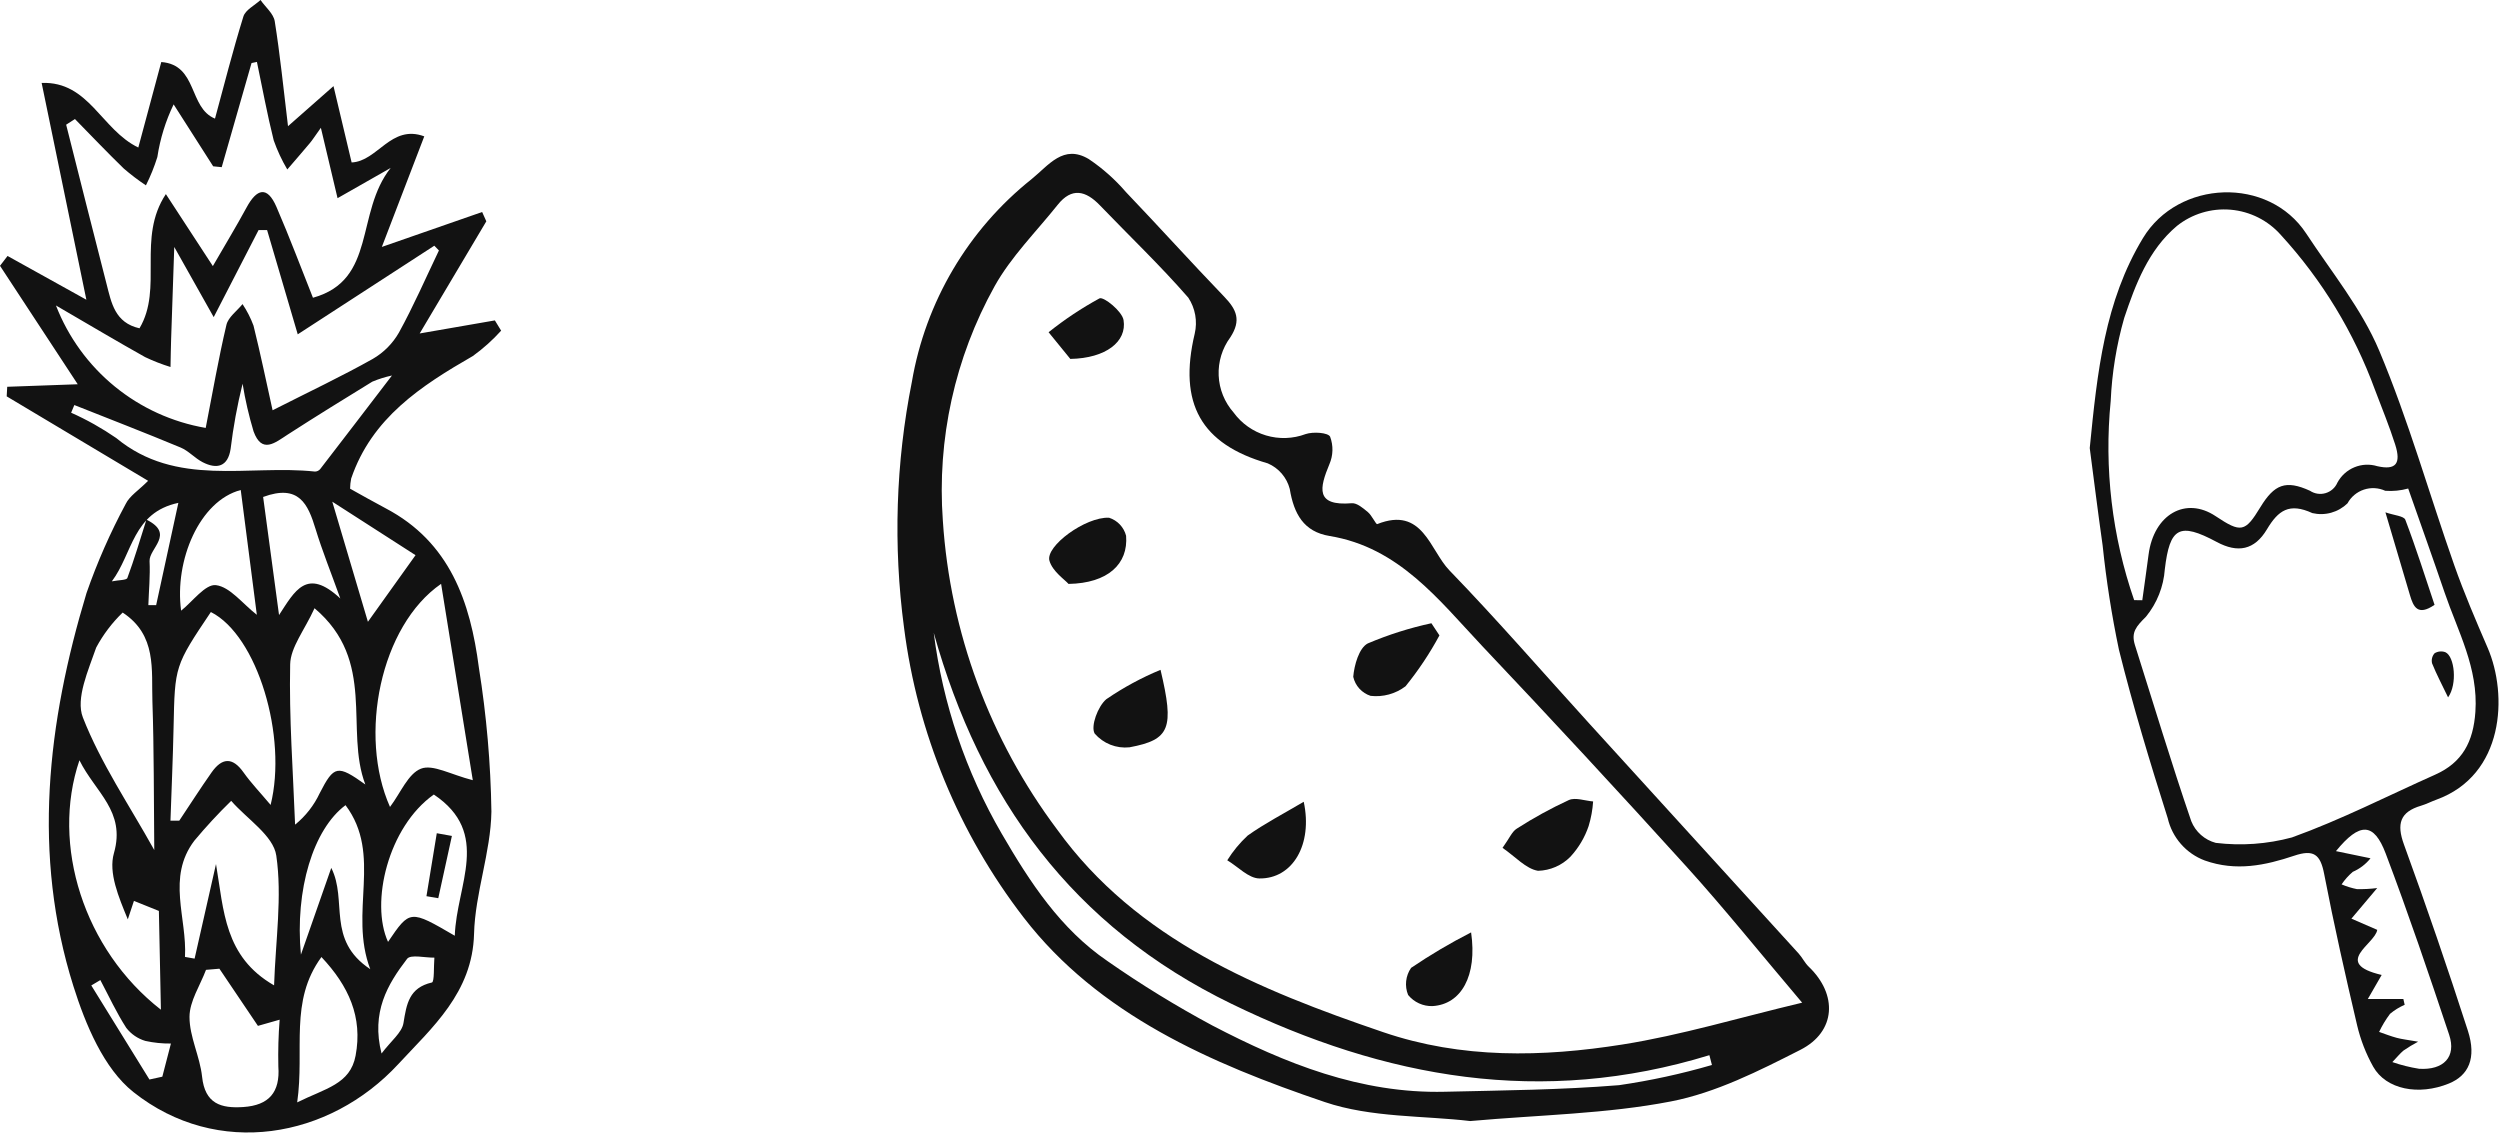 <svg width="195" height="89" viewBox="0 0 195 89" fill="none" xmlns="http://www.w3.org/2000/svg">
<path d="M11.553 37.504L0.522 30.916L0.563 30.169L6.063 29.972C4.024 26.864 2.012 23.799 0 20.733L0.589 19.965L6.737 23.379C5.535 17.557 4.414 12.122 3.248 6.469C6.938 6.327 7.903 10.122 10.788 11.507C11.373 9.328 11.957 7.156 12.58 4.838C15.433 5.057 14.696 8.406 16.769 9.252C17.469 6.679 18.155 3.962 18.984 1.289C19.144 0.771 19.859 0.425 20.319 0C20.703 0.551 21.334 1.062 21.43 1.659C21.846 4.265 22.108 6.895 22.465 9.843C23.821 8.649 24.73 7.847 26.013 6.717C26.564 9.039 26.983 10.8 27.427 12.671C29.459 12.585 30.491 9.673 33.093 10.636L29.784 19.26L37.607 16.537L37.933 17.263C36.277 20.049 34.621 22.835 32.735 26.01L38.6 24.992L39.089 25.792C38.427 26.526 37.688 27.188 36.886 27.767C32.841 30.096 29.004 32.595 27.392 37.324C27.338 37.586 27.31 37.853 27.308 38.12C28.224 38.626 29.15 39.157 30.093 39.654C35.094 42.288 36.688 46.952 37.353 52.08C37.947 55.795 38.274 59.547 38.33 63.309C38.28 66.492 37.057 69.654 36.976 72.842C36.858 77.434 33.691 80.161 31.069 82.998C25.696 88.809 16.951 90.374 10.406 85.181C8.095 83.347 6.668 79.912 5.728 76.928C2.49 66.652 3.694 56.377 6.746 46.263C7.58 43.868 8.603 41.543 9.804 39.309C10.107 38.683 10.809 38.251 11.553 37.504ZM12.938 15.14C14.336 17.282 15.408 18.924 16.602 20.755C17.562 19.093 18.435 17.655 19.236 16.177C20.025 14.72 20.842 14.469 21.564 16.14C22.607 18.55 23.528 21.012 24.41 23.225C29.395 21.845 27.698 16.597 30.474 13.098L26.329 15.458C25.855 13.456 25.488 11.908 25.028 9.968C24.526 10.67 24.367 10.927 24.174 11.156C23.593 11.849 22.998 12.532 22.409 13.219C21.982 12.498 21.627 11.737 21.349 10.946C20.842 8.925 20.468 6.871 20.04 4.83L19.62 4.918L17.293 13.039L16.628 12.972C15.6 11.362 14.572 9.752 13.543 8.142C12.917 9.44 12.489 10.825 12.273 12.25C12.036 13.009 11.738 13.747 11.382 14.458C10.779 14.057 10.202 13.618 9.654 13.145C8.356 11.887 7.112 10.575 5.846 9.285L5.16 9.726C6.209 13.871 7.245 18.02 8.314 22.161C8.687 23.607 8.954 25.174 10.88 25.608C12.745 22.472 10.662 18.571 12.938 15.14ZM16.045 33.378C16.591 30.584 17.047 27.944 17.661 25.341C17.804 24.735 18.484 24.257 18.917 23.72C19.267 24.244 19.554 24.808 19.774 25.399C20.314 27.571 20.766 29.765 21.262 32.001C24.195 30.515 26.681 29.341 29.071 27.997C29.923 27.506 30.628 26.797 31.116 25.944C32.26 23.865 33.209 21.68 34.236 19.537L33.876 19.165C30.343 21.458 26.81 23.75 23.224 26.078L20.833 17.945L20.169 17.944C19.077 20.063 17.985 22.182 16.669 24.736C15.474 22.612 14.628 21.107 13.592 19.264C13.501 21.912 13.422 24.177 13.348 26.442C13.324 27.17 13.315 27.898 13.3 28.626C12.622 28.417 11.96 28.159 11.319 27.854C9.161 26.646 7.035 25.381 4.364 23.827C5.32 26.292 6.898 28.468 8.946 30.142C10.993 31.816 13.439 32.931 16.045 33.378ZM13.296 64.013L13.983 64.012C14.82 62.758 15.634 61.486 16.501 60.253C17.304 59.112 18.124 59.015 18.998 60.251C19.573 61.064 20.272 61.79 21.108 62.784C22.433 57.475 20.086 49.573 16.447 47.738C13.626 51.943 13.639 51.943 13.539 56.715C13.488 59.148 13.379 61.58 13.296 64.013ZM34.406 45.54C29.665 48.815 27.935 57.368 30.42 62.941C31.255 61.837 31.832 60.345 32.837 59.956C33.766 59.596 35.153 60.417 36.878 60.855C36.097 56.012 35.288 51.004 34.406 45.54ZM14.428 74.639L15.179 74.773C15.735 72.314 16.292 69.855 16.848 67.396C17.465 71.041 17.489 74.621 21.378 76.859C21.5 73.296 22.017 69.945 21.551 66.736C21.325 65.176 19.264 63.881 18.033 62.467C17.021 63.453 16.061 64.491 15.156 65.577C12.981 68.451 14.604 71.61 14.428 74.639ZM28.496 61.19C26.866 56.914 29.402 51.555 24.533 47.442C23.753 49.158 22.662 50.479 22.633 51.823C22.543 55.985 22.858 60.156 23.017 64.323C23.836 63.659 24.493 62.819 24.94 61.864C26.056 59.694 26.32 59.637 28.496 61.19ZM12.033 66.304C11.991 62.267 12.017 58.492 11.888 54.721C11.804 52.252 12.251 49.54 9.568 47.78C8.742 48.576 8.045 49.497 7.503 50.509C6.893 52.273 5.888 54.486 6.463 55.958C7.857 59.524 10.066 62.771 12.033 66.304ZM10.447 70.269C10.274 70.793 10.121 71.252 9.969 71.71C9.251 69.962 8.447 68.073 8.887 66.543C9.825 63.281 7.432 61.801 6.196 59.301C3.954 65.895 6.539 74.071 12.551 78.757C12.491 75.809 12.441 73.377 12.393 71.053L10.447 70.269ZM5.798 31.593L5.549 32.192C6.778 32.74 7.953 33.4 9.061 34.163C13.751 38.038 19.352 36.223 24.567 36.782C24.645 36.781 24.721 36.764 24.791 36.73C24.861 36.697 24.923 36.65 24.973 36.591C26.75 34.289 28.515 31.979 30.574 29.289C30.048 29.402 29.534 29.563 29.038 29.771C26.832 31.123 24.631 32.485 22.457 33.886C21.459 34.53 20.428 35.434 19.777 33.646C19.412 32.428 19.126 31.187 18.922 29.931C18.506 31.606 18.194 33.306 17.987 35.02C17.778 36.394 16.928 36.629 15.805 36.051C15.196 35.738 14.709 35.165 14.085 34.906C11.339 33.762 8.563 32.691 5.798 31.593ZM17.113 75.559L16.068 75.648C15.609 76.87 14.786 78.09 14.781 79.313C14.775 80.866 15.596 82.404 15.762 83.98C15.984 86.097 17.24 86.466 18.985 86.348C20.971 86.213 21.86 85.207 21.711 83.181C21.683 81.965 21.717 80.748 21.813 79.536L20.119 80.018C19.025 78.395 18.069 76.977 17.113 75.559ZM35.473 72.988C35.608 69.003 38.341 64.992 33.839 61.973C30.265 64.503 28.87 70.403 30.266 73.467C31.976 70.95 31.976 70.95 35.473 72.988ZM23.181 85.986C25.377 84.89 27.316 84.579 27.736 82.343C28.302 79.331 27.201 76.912 25.072 74.648C22.545 78.105 23.772 81.836 23.181 85.986ZM23.472 74.461C24.407 71.788 25.123 69.742 25.839 67.696C27.131 70.241 25.429 73.302 28.881 75.597C27.18 71.143 29.866 66.689 26.951 62.803C24.44 64.672 22.994 69.381 23.472 74.461ZM18.778 38.222C15.564 39.06 13.594 43.712 14.127 47.632C15.013 46.934 16.019 45.54 16.841 45.641C17.941 45.775 18.898 47.069 20.033 47.955C19.61 44.673 19.206 41.542 18.778 38.222ZM21.765 47.975C22.993 46.099 23.918 44.229 26.545 46.683C25.786 44.573 25.125 42.938 24.613 41.257C24.026 39.33 23.324 37.73 20.524 38.763C20.938 41.835 21.351 44.905 21.765 47.975ZM28.697 48.5C29.863 46.869 31.003 45.274 32.412 43.304L25.918 39.131C26.943 42.587 27.817 45.534 28.697 48.5ZM29.76 82.173C30.506 81.183 31.349 80.548 31.471 79.797C31.713 78.304 31.907 77.044 33.689 76.634C33.891 76.588 33.824 75.37 33.882 74.696C33.151 74.71 32.031 74.427 31.753 74.789C30.226 76.782 28.942 78.944 29.76 82.173ZM8.723 45.346C9.273 45.237 9.869 45.259 9.934 45.084C10.469 43.643 10.905 42.164 11.422 40.533C13.676 41.651 11.616 42.768 11.666 43.776C11.722 44.913 11.61 46.059 11.571 47.201L12.179 47.203C12.746 44.591 13.314 41.979 13.912 39.223C10.338 39.979 10.355 43.176 8.723 45.346ZM11.656 84.202L12.661 83.982L13.332 81.396C12.663 81.404 11.995 81.336 11.342 81.193C10.749 81.019 10.226 80.661 9.848 80.172C9.085 78.987 8.489 77.695 7.827 76.445L7.121 76.865C8.633 79.311 10.145 81.756 11.656 84.202Z" fill="#121212"/>
<path d="M35.248 65.203L34.185 70.06L33.263 69.903C33.532 68.266 33.8 66.629 34.069 64.992L35.248 65.203Z" fill="#121212"/>
<path d="M114.673 87.442C111.064 87.012 106.96 87.189 103.332 85.96C94.473 82.96 85.691 79.146 79.845 71.564C74.781 64.989 71.561 57.184 70.514 48.951C69.663 42.572 69.87 36.096 71.126 29.784C72.19 23.544 75.515 17.914 80.466 13.97C81.802 12.888 82.942 11.227 84.921 12.405C86.001 13.131 86.978 13.999 87.827 14.985C90.404 17.682 92.902 20.454 95.488 23.142C96.447 24.14 96.838 24.971 95.964 26.314C95.331 27.172 95.01 28.222 95.056 29.288C95.102 30.354 95.512 31.372 96.217 32.172C96.841 33.03 97.73 33.659 98.746 33.963C99.762 34.267 100.85 34.23 101.842 33.857C102.425 33.662 103.583 33.737 103.749 34.062C104.009 34.756 103.989 35.524 103.695 36.204C102.922 38.068 102.576 39.489 105.442 39.252C105.843 39.219 106.328 39.642 106.697 39.947C107.005 40.202 107.327 40.919 107.424 40.88C110.98 39.464 111.524 42.907 113.055 44.49C116.803 48.364 120.335 52.447 123.964 56.437C129.403 62.418 134.846 68.396 140.291 74.371C140.583 74.692 140.774 75.109 141.085 75.406C143.343 77.565 143.223 80.467 140.429 81.888C137.205 83.528 133.839 85.231 130.341 85.91C125.325 86.884 120.134 86.955 114.673 87.442ZM140.567 78.209C137.209 74.243 134.489 70.849 131.576 67.631C126.321 61.826 121.001 56.081 115.616 50.395C112.211 46.779 109.116 42.695 103.709 41.807C101.685 41.475 100.925 40.082 100.601 38.139C100.487 37.697 100.273 37.287 99.976 36.941C99.678 36.595 99.306 36.322 98.886 36.142C93.684 34.647 91.892 31.481 93.188 26.025C93.3 25.547 93.313 25.052 93.227 24.569C93.14 24.085 92.957 23.625 92.686 23.215C90.506 20.713 88.096 18.411 85.792 16.015C84.686 14.865 83.598 14.598 82.499 15.976C80.826 18.075 78.864 20.019 77.575 22.334C74.48 27.905 73.079 34.258 73.542 40.614C74.113 49.334 77.208 57.7 82.449 64.692C88.674 73.328 98.193 77.201 107.894 80.511C114.008 82.597 120.312 82.459 126.548 81.472C131.129 80.747 135.61 79.388 140.567 78.209ZM133.531 83.069L133.332 82.304C120.299 86.304 108.08 84.143 96.057 78.298C83.64 72.261 76.462 62.336 72.83 49.354C73.533 54.885 75.338 60.218 78.14 65.038C80.344 68.826 82.71 72.457 86.382 74.963C89.011 76.799 91.746 78.478 94.572 79.993C100.239 82.948 106.129 85.314 112.694 85.157C117.229 85.049 121.774 85.012 126.29 84.643C128.737 84.287 131.157 83.761 133.531 83.069Z" fill="#121212"/>
<path d="M90.521 52.247C91.604 56.814 91.273 57.696 88.101 58.29C87.595 58.344 87.083 58.274 86.61 58.087C86.137 57.9 85.716 57.601 85.383 57.216C85.059 56.644 85.637 55.089 86.293 54.537C87.619 53.629 89.036 52.862 90.521 52.247Z" fill="#121212"/>
<path d="M117.197 66.132C117.737 65.383 117.934 64.865 118.309 64.634C119.609 63.798 120.966 63.053 122.369 62.405C122.885 62.178 123.626 62.462 124.264 62.513C124.221 63.163 124.104 63.807 123.914 64.431C123.614 65.319 123.129 66.135 122.493 66.824C121.824 67.504 120.918 67.897 119.965 67.923C119.021 67.766 118.208 66.828 117.197 66.132Z" fill="#121212"/>
<path d="M112.276 49.561C111.52 50.965 110.634 52.294 109.629 53.532C108.851 54.121 107.876 54.388 106.906 54.277C106.571 54.169 106.27 53.975 106.032 53.714C105.795 53.454 105.63 53.136 105.553 52.792C105.629 51.87 106.01 50.538 106.685 50.188C108.287 49.509 109.949 48.981 111.649 48.613L112.276 49.561Z" fill="#121212"/>
<path d="M83.346 45.546C83.046 45.205 82.101 44.576 81.857 43.742C81.525 42.603 84.677 40.298 86.504 40.382C86.828 40.485 87.12 40.668 87.353 40.915C87.586 41.162 87.752 41.464 87.836 41.793C88.012 43.989 86.419 45.492 83.346 45.546Z" fill="#121212"/>
<path d="M101.691 62.538C102.408 65.872 100.826 68.558 98.226 68.519C97.386 68.507 96.559 67.6 95.726 67.102C96.169 66.391 96.704 65.743 97.318 65.174C98.64 64.235 100.095 63.483 101.691 62.538Z" fill="#121212"/>
<path d="M83.485 27.996C83.125 27.554 82.457 26.734 81.79 25.915C83.034 24.92 84.363 24.035 85.761 23.273C86.088 23.121 87.523 24.277 87.637 24.965C87.914 26.64 86.264 27.947 83.485 27.996Z" fill="#121212"/>
<path d="M114.746 72.727C115.238 76.12 113.973 78.343 111.736 78.475C111.373 78.486 111.013 78.414 110.683 78.263C110.353 78.113 110.062 77.888 109.833 77.608C109.692 77.263 109.64 76.889 109.681 76.52C109.721 76.15 109.854 75.797 110.067 75.492C111.569 74.475 113.131 73.552 114.746 72.727Z" fill="#121212"/>
<path d="M163 34.949C163.591 28.98 164.166 23.505 167.151 18.572C169.91 14.011 176.946 13.738 179.886 18.216C181.858 21.22 184.205 24.084 185.578 27.35C187.864 32.785 189.469 38.504 191.43 44.079C192.199 46.264 193.116 48.399 194.036 50.527C195.627 54.208 195.339 60.454 190.038 62.375C189.636 62.52 189.254 62.724 188.846 62.844C187.193 63.332 186.924 64.265 187.509 65.873C189.261 70.685 190.924 75.53 192.498 80.406C193.182 82.539 192.551 83.886 191.018 84.513C188.653 85.479 186.107 84.976 185.11 83.203C184.543 82.188 184.121 81.099 183.854 79.968C182.933 76.046 182.044 72.113 181.282 68.158C180.987 66.627 180.456 66.238 178.948 66.745C176.69 67.503 174.413 67.984 171.976 67.12C171.258 66.852 170.618 66.41 170.113 65.833C169.608 65.257 169.254 64.565 169.082 63.818C167.702 59.471 166.378 55.099 165.276 50.675C164.713 47.989 164.289 45.274 164.005 42.544C163.629 39.885 163.299 37.219 163 34.949ZM187.839 38.104C187.258 38.267 186.652 38.327 186.05 38.282C185.526 38.041 184.931 38.008 184.384 38.19C183.837 38.372 183.379 38.754 183.104 39.261C182.748 39.607 182.31 39.859 181.832 39.992C181.353 40.125 180.848 40.135 180.365 40.022C178.564 39.196 177.708 39.802 176.82 41.289C175.851 42.911 174.547 43.154 172.91 42.276C169.971 40.699 169.243 41.156 168.856 44.398C168.76 45.753 168.248 47.046 167.389 48.099C166.634 48.856 166.206 49.31 166.528 50.324C167.979 54.904 169.362 59.507 170.918 64.051C171.083 64.463 171.341 64.83 171.673 65.124C172.004 65.417 172.4 65.63 172.828 65.744C174.818 65.986 176.836 65.842 178.771 65.32C182.588 63.946 186.228 62.081 189.943 60.424C192.068 59.477 192.918 57.858 193.08 55.529C193.319 52.107 191.715 49.258 190.68 46.223C189.759 43.518 188.794 40.827 187.839 38.104ZM166.464 46.81L167.099 46.819C167.262 45.634 167.433 44.45 167.588 43.263C167.996 40.128 170.476 38.7 172.815 40.258C174.801 41.581 175.116 41.519 176.305 39.567C177.396 37.776 178.284 37.415 180.177 38.279C180.354 38.398 180.555 38.475 180.765 38.507C180.976 38.539 181.191 38.525 181.395 38.464C181.6 38.404 181.788 38.299 181.947 38.158C182.107 38.017 182.233 37.842 182.317 37.646C182.607 37.105 183.076 36.681 183.644 36.447C184.212 36.212 184.843 36.183 185.431 36.363C186.879 36.694 187.298 36.162 186.828 34.685C186.368 33.238 185.787 31.83 185.249 30.408C183.616 25.941 181.123 21.837 177.909 18.329C176.905 17.193 175.501 16.487 173.99 16.357C172.479 16.227 170.975 16.683 169.791 17.63C167.573 19.503 166.564 22.192 165.687 24.806C165.084 26.917 164.731 29.091 164.634 31.284C164.115 36.531 164.739 41.828 166.464 46.81ZM186.603 82.843C187.281 83.077 187.977 83.251 188.685 83.364C190.611 83.487 191.607 82.43 191.036 80.717C189.458 75.983 187.853 71.254 186.089 66.587C185.162 64.134 184.059 64.118 182.204 66.388C183.147 66.584 184.023 66.765 184.9 66.946C184.532 67.407 184.056 67.77 183.515 68.004C183.183 68.291 182.889 68.619 182.643 68.982C183.027 69.146 183.427 69.269 183.837 69.351C184.367 69.363 184.897 69.335 185.422 69.268C184.613 70.228 184.012 70.941 183.41 71.654C184.044 71.93 184.677 72.205 185.423 72.528C185.276 73.634 181.876 75.128 185.77 76.047C185.441 76.618 185.158 77.108 184.691 77.92H187.461L187.564 78.375C187.152 78.553 186.768 78.79 186.423 79.078C186.092 79.519 185.806 79.993 185.57 80.491C186.029 80.647 186.483 80.828 186.951 80.953C187.359 81.061 187.783 81.106 188.614 81.251C188.218 81.46 187.836 81.693 187.467 81.947C187.202 82.17 186.98 82.446 186.603 82.843Z" fill="#121212"/>
<path d="M186.063 39.962C186.734 40.197 187.502 40.244 187.615 40.541C188.451 42.735 189.157 44.978 189.895 47.177C188.571 48.086 188.24 47.318 187.972 46.409C187.389 44.434 186.803 42.46 186.063 39.962Z" fill="#121212"/>
<path d="M190.95 54.394C190.486 53.43 190.051 52.605 189.703 51.745C189.668 51.607 189.668 51.462 189.702 51.324C189.737 51.186 189.804 51.059 189.899 50.953C190.024 50.877 190.165 50.83 190.311 50.816C190.457 50.802 190.604 50.821 190.741 50.873C191.459 51.196 191.688 53.361 190.95 54.394Z" fill="#121212"/>
</svg>
